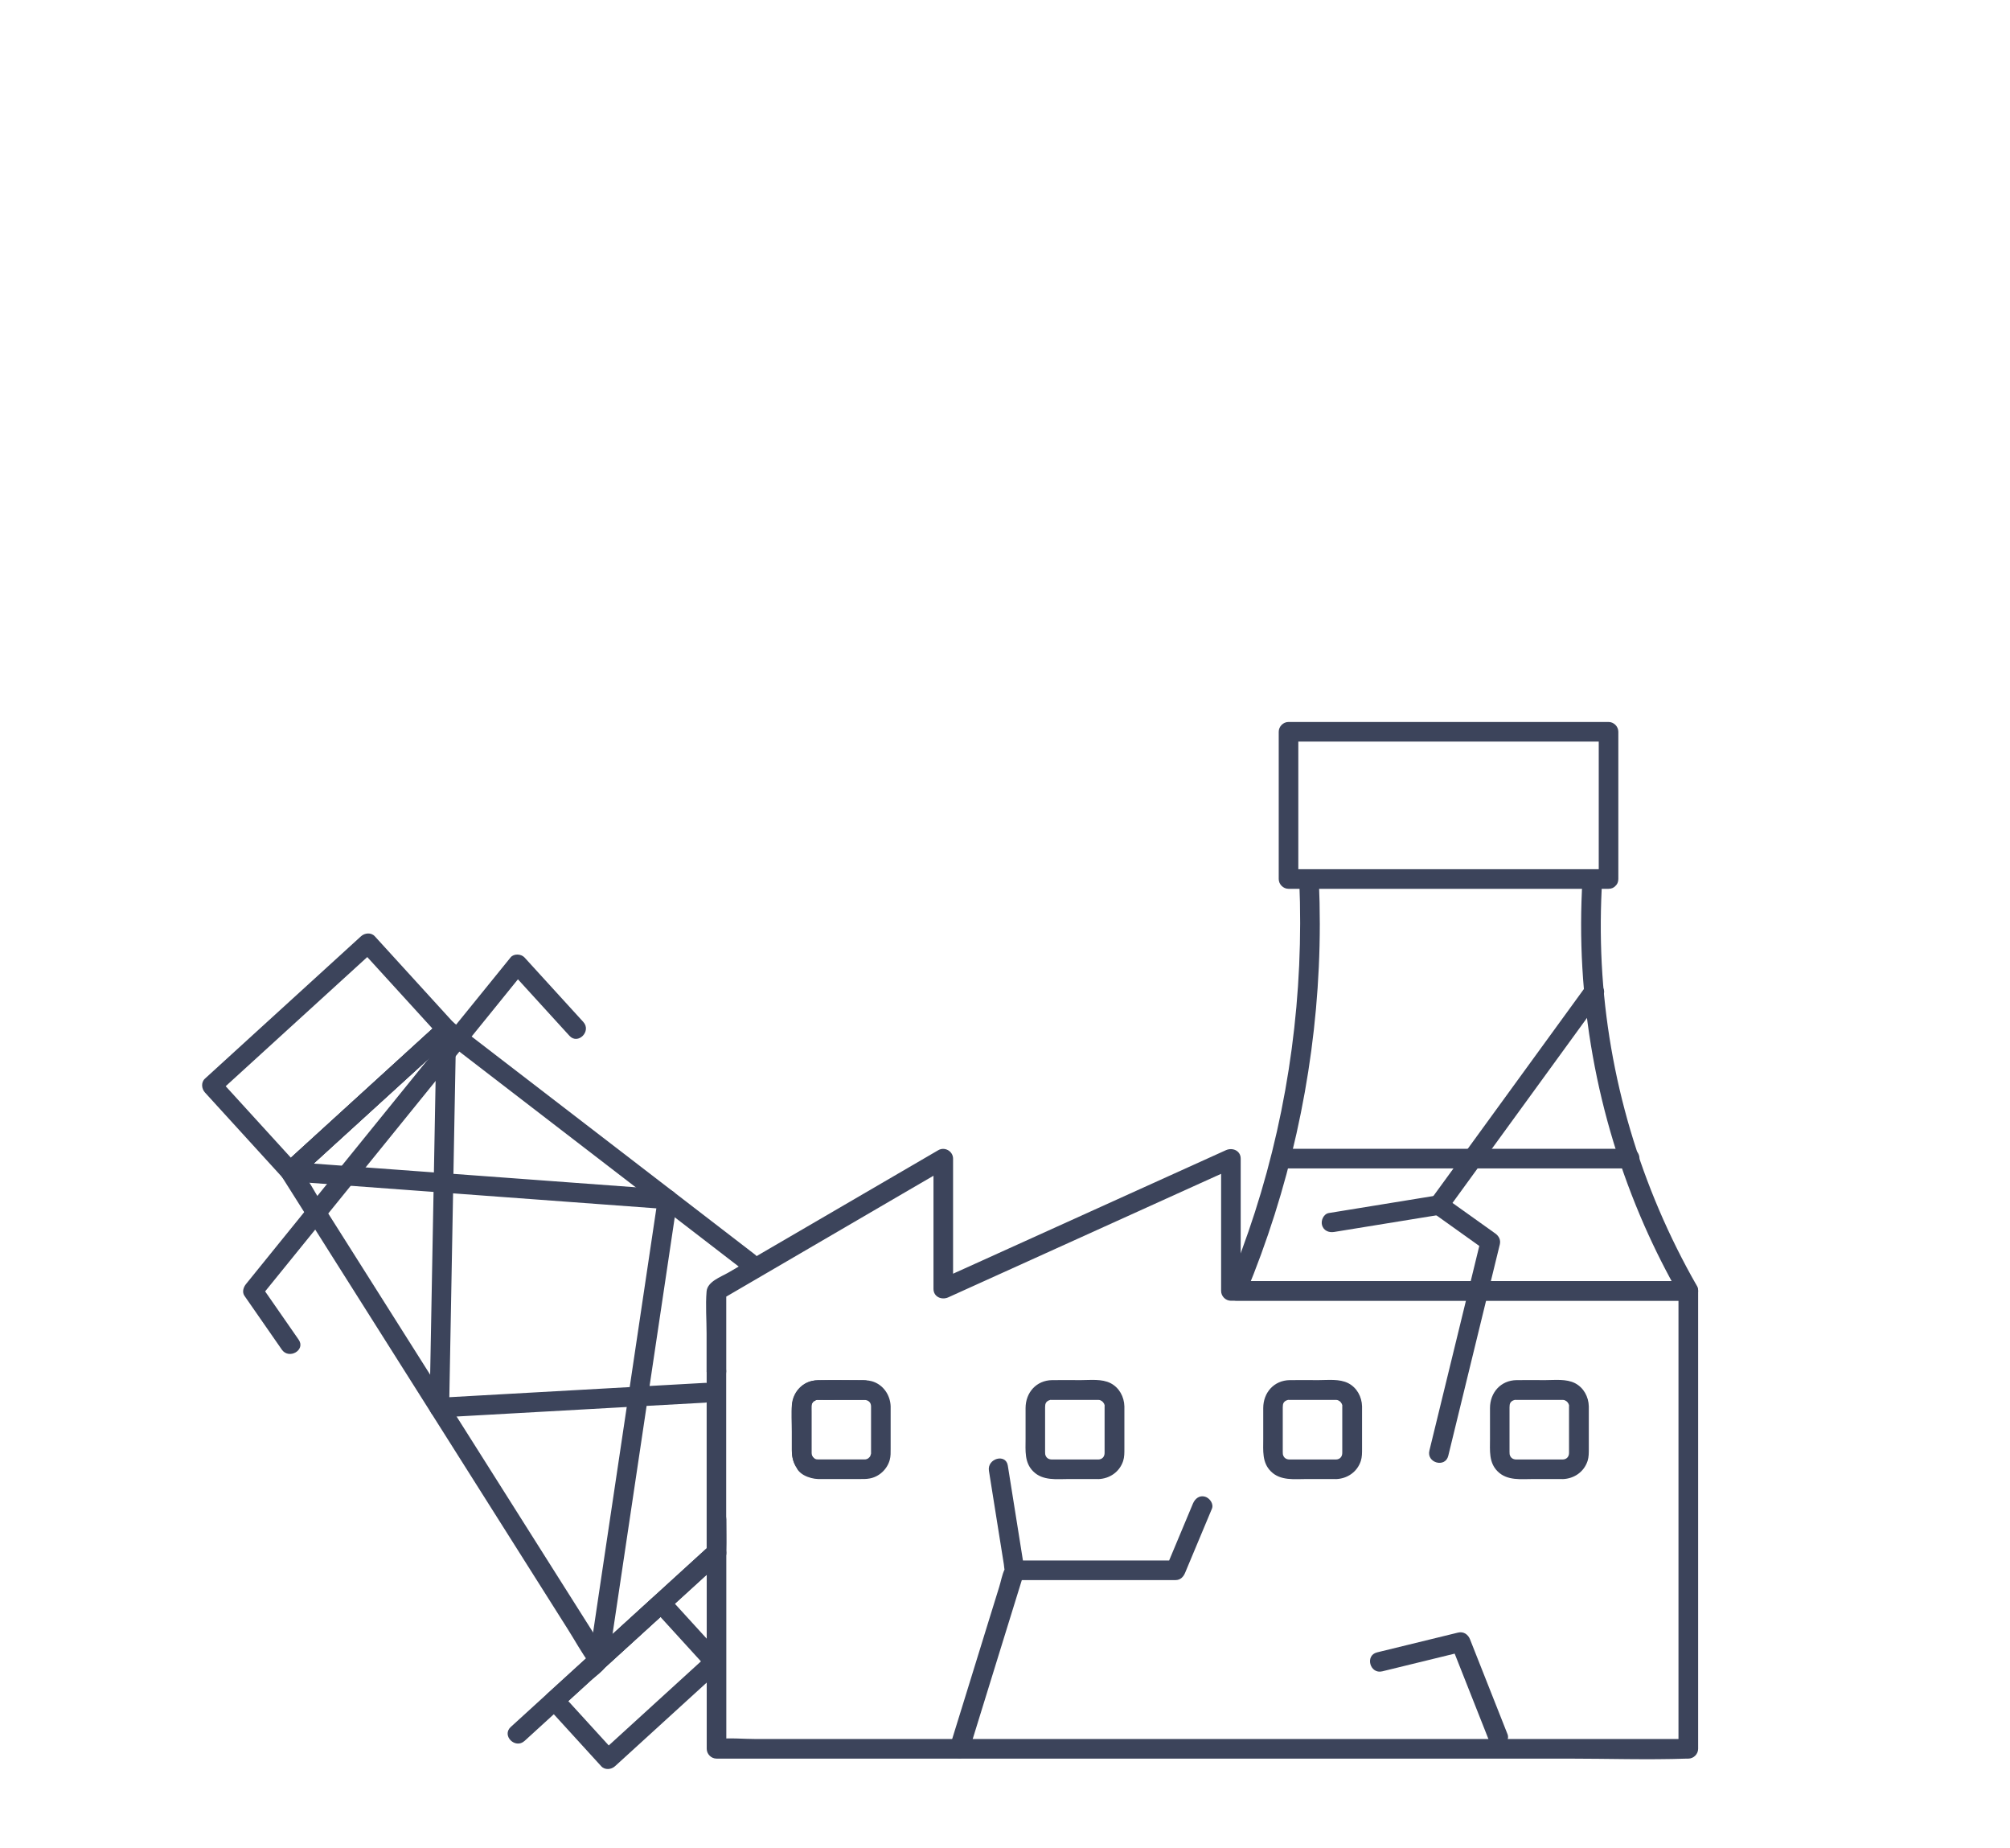 <?xml version="1.0" encoding="utf-8"?>
<!-- Generator: Adobe Illustrator 26.5.0, SVG Export Plug-In . SVG Version: 6.00 Build 0)  -->
<svg version="1.1" id="Layer_1" xmlns="http://www.w3.org/2000/svg" xmlns:xlink="http://www.w3.org/1999/xlink" x="0px" y="0px"
	 viewBox="0 0 307.76 282.9" style="enable-background:new 0 0 307.76 282.9;" xml:space="preserve">
<style type="text/css">
	.st0{fill:#3C445B;}
</style>
<g>
	<g>
		<path class="st0" d="M67.28,156.5c-6.97,6.36-13.95,12.72-20.92,19.08c-0.99,0.9-1.98,1.81-2.97,2.71c0.71,0,1.41,0,2.12,0
			c-4-4.39-8.01-8.78-12.01-13.17c0,0.71,0,1.41,0,2.12c6.97-6.36,13.95-12.72,20.92-19.08c0.99-0.9,1.98-1.81,2.97-2.71
			c-0.71,0-1.41,0-2.12,0c4,4.39,8.01,8.78,12.01,13.17c1.3,1.43,3.42-0.7,2.12-2.12c-4-4.39-8.01-8.78-12.01-13.17
			c-0.56-0.62-1.54-0.53-2.12,0c-6.97,6.36-13.95,12.72-20.92,19.08c-0.99,0.9-1.98,1.81-2.97,2.71c-0.62,0.56-0.53,1.54,0,2.12
			c4,4.39,8.01,8.78,12.01,13.17c0.56,0.62,1.54,0.53,2.12,0c6.97-6.36,13.95-12.72,20.92-19.08c0.99-0.9,1.98-1.81,2.97-2.71
			C70.83,157.31,68.7,155.2,67.28,156.5z"/>
		<path class="st0" d="M108.38,253.36c-4.77,4.35-9.53,8.69-14.3,13.04c-0.68,0.62-1.36,1.24-2.03,1.85c0.71,0,1.41,0,2.12,0
			c-2.74-3-5.47-6-8.21-9c0,0.71,0,1.41,0,2.12c4.77-4.35,9.53-8.69,14.3-13.04c0.68-0.62,1.36-1.24,2.03-1.85
			c-0.71,0-1.41,0-2.12,0c2.74,3,5.47,6,8.21,9c1.3,1.43,3.42-0.7,2.12-2.12c-2.74-3-5.47-6-8.21-9c-0.56-0.62-1.54-0.53-2.12,0
			c-4.77,4.35-9.53,8.69-14.3,13.04c-0.68,0.62-1.36,1.24-2.03,1.85c-0.62,0.56-0.53,1.54,0,2.12c2.74,3,5.47,6,8.21,9
			c0.56,0.62,1.54,0.53,2.12,0c4.77-4.35,9.53-8.69,14.3-13.04c0.68-0.62,1.36-1.24,2.03-1.85
			C111.93,254.18,109.8,252.06,108.38,253.36z"/>
		<path class="st0" d="M108.2,209.91c0,7.52,0,15.04,0,22.55c0,1.74,0,3.48,0,5.23c0.15-0.35,0.29-0.71,0.44-1.06
			c-4.62,4.21-9.23,8.42-13.85,12.63c-1.39,1.26-2.77,2.53-4.16,3.79c0.84,0.22,1.67,0.44,2.51,0.66c-0.08-0.41-0.46-0.86-0.68-1.2
			c-0.53-0.85-1.07-1.69-1.6-2.54c-1.82-2.88-3.64-5.76-5.46-8.63c-4.35-6.88-8.7-13.75-13.04-20.63c-1.66-2.62-3.32-5.25-4.98-7.87
			c-3.92-6.2-7.84-12.4-11.76-18.6c-2.08-3.29-4.16-6.59-6.25-9.88c-1.14-1.8-2.16-3.81-3.47-5.49c-0.06-0.08-0.11-0.18-0.17-0.27
			c-0.08,0.61-0.16,1.21-0.23,1.82c6.98-6.36,13.95-12.72,20.93-19.08c0.99-0.9,1.98-1.81,2.97-2.71c-0.61,0.08-1.21,0.16-1.82,0.23
			c6.27,4.82,12.54,9.64,18.81,14.47c5.43,4.17,10.86,8.35,16.28,12.52c3.79,2.92,7.58,5.83,11.37,8.75
			c0.65,0.5,1.67,0.09,2.05-0.54c0.46-0.77,0.1-1.56-0.54-2.05c-5-3.85-10.01-7.7-15.01-11.55c-8.02-6.17-16.05-12.34-24.07-18.51
			c-2.46-1.89-4.92-3.79-7.38-5.68c-0.54-0.41-1.37-0.17-1.82,0.23c-6.98,6.36-13.95,12.72-20.93,19.08
			c-0.99,0.9-1.98,1.81-2.97,2.71c-0.47,0.43-0.58,1.28-0.23,1.82c2.73,4.32,5.46,8.64,8.19,12.96c4.14,6.55,8.29,13.1,12.43,19.66
			c1.57,2.48,3.14,4.97,4.71,7.45c4.14,6.55,8.28,13.1,12.42,19.65c2.02,3.19,4.03,6.38,6.05,9.57c1.09,1.72,2.09,3.56,3.29,5.2
			c0.2,0.27,0.1,0.41,0.01-0.1c0.22,1.17,1.74,1.36,2.51,0.66c5.22-4.75,10.43-9.51,15.64-14.27c1.02-0.93,2.74-1.96,2.8-3.45
			c0.07-1.64,0-3.29,0-4.92c0-3.6,0-7.19,0-10.79c0-3.95,0-7.89,0-11.84C111.2,207.98,108.2,207.97,108.2,209.91L108.2,209.91z"/>
		<path class="st0" d="M80.32,266.5c1.99-1.81,3.98-3.62,5.96-5.44c1.38-1.26,2.76-2.52,4.14-3.78c0.96-0.87,2.99-2.09,2.71-3.59
			c-0.13,0.49-0.26,0.97-0.39,1.46c4.68-4.27,9.37-8.53,14.05-12.8c1.32-1.21,2.64-2.41,3.96-3.62c1.43-1.3-0.7-3.42-2.12-2.12
			c-4.9,4.47-9.81,8.94-14.71,13.41c-0.87,0.79-1.73,1.58-2.6,2.37c-0.66,0.6-1.27,1.07-1.08,2.11c0.13-0.49,0.26-0.97,0.39-1.46
			c-4.14,3.78-8.29,7.56-12.43,11.33C76.77,265.69,78.9,267.8,80.32,266.5L80.32,266.5z"/>
		<path class="st0" d="M45.73,205.08c-1.9-2.74-3.81-5.48-5.71-8.22c-0.08,0.61-0.16,1.21-0.23,1.82
			c4.56-5.63,9.13-11.26,13.69-16.89c7.27-8.98,14.54-17.95,21.82-26.93c1.67-2.06,3.34-4.12,5-6.18c-0.71,0-1.41,0-2.12,0
			c3,3.29,6.01,6.59,9.01,9.88c1.3,1.43,3.42-0.7,2.12-2.12c-3-3.29-6.01-6.59-9.01-9.88c-0.51-0.55-1.63-0.61-2.12,0
			c-4.56,5.63-9.13,11.26-13.69,16.89c-7.27,8.98-14.54,17.95-21.82,26.93c-1.67,2.06-3.34,4.12-5,6.18
			c-0.4,0.49-0.64,1.24-0.23,1.82c1.9,2.74,3.81,5.48,5.71,8.22C44.24,208.17,46.84,206.67,45.73,205.08L45.73,205.08z"/>
		<path class="st0" d="M107.98,211.69c-11.44,0.63-22.88,1.28-34.32,1.92c-2.13,0.12-4.26,0.24-6.39,0.36c0.5,0.5,1,1,1.5,1.5
			c0.15-8.34,0.31-16.68,0.46-25.03c0.12-6.55,0.24-13.09,0.36-19.64c0.08-4.42,0.16-8.83,0.25-13.25c0.03-1.35-1.63-1.91-2.56-1.06
			c-6.98,6.36-13.95,12.72-20.93,19.08c-0.99,0.9-1.98,1.81-2.97,2.71c-1.03,0.94-0.15,2.47,1.06,2.56
			c7.78,0.57,15.56,1.15,23.34,1.72c7.91,0.58,15.81,1.17,23.72,1.75c3.57,0.26,7.14,0.53,10.71,0.79c-0.48-0.63-0.96-1.27-1.45-1.9
			c-1.47,9.86-2.94,19.72-4.41,29.58c-1.4,9.37-2.8,18.75-4.2,28.12c-0.46,3.09-0.92,6.19-1.38,9.28c-0.19,1.28-0.76,3.02-0.52,4.32
			c0.35,1.9,3.24,1.09,2.89-0.8c0.19,1.03-0.06,0.98,0.03,0.59c0.05-0.21,0.06-0.43,0.1-0.64c0.11-0.77,0.23-1.54,0.34-2.31
			c0.39-2.61,0.78-5.22,1.17-7.82c0.98-6.57,1.96-13.13,2.94-19.7c1.2-8.04,2.4-16.08,3.6-24.12c0.78-5.23,1.56-10.46,2.34-15.69
			c0.15-1.01-0.39-1.82-1.45-1.9c-8.32-0.61-16.64-1.23-24.96-1.84c-6.53-0.48-13.06-0.96-19.59-1.44
			c-4.41-0.32-8.81-0.65-13.22-0.97c0.35,0.85,0.71,1.71,1.06,2.56c6.98-6.36,13.95-12.72,20.93-19.08c0.99-0.9,1.98-1.81,2.97-2.71
			c-0.85-0.35-1.71-0.71-2.56-1.06c-0.14,7.8-0.29,15.6-0.43,23.4c-0.15,7.93-0.29,15.85-0.44,23.78c-0.07,3.58-0.13,7.16-0.2,10.74
			c-0.01,0.78,0.7,1.54,1.5,1.5c10.3-0.58,20.6-1.16,30.91-1.73c3.27-0.18,6.53-0.36,9.8-0.54
			C109.9,214.59,109.91,211.59,107.98,211.69L107.98,211.69z"/>
	</g>
	<g>
		<path class="st0" d="M242.31,134.56c-1.13,18.15,2.15,36.4,9.46,53.04c1.62,3.68,3.44,7.28,5.44,10.77
			c0.43-0.75,0.86-1.5,1.3-2.26c-17.92,0-35.85,0-53.77,0c-5.15,0-10.29,0-15.44,0c0.48,0.63,0.96,1.27,1.45,1.9
			c6.59-15.85,10.39-32.82,11.18-49.98c0.2-4.38,0.2-8.76,0.01-13.14c-0.08-1.92-3.08-1.93-3,0c0.73,17.16-1.55,34.37-6.81,50.72
			c-1.26,3.92-2.69,7.79-4.27,11.59c-0.38,0.92,0.57,1.9,1.45,1.9c17.92,0,35.85,0,53.77,0c5.15,0,10.29,0,15.44,0
			c1.14,0,1.86-1.27,1.3-2.26c-8.61-15.03-13.67-32-14.57-49.32c-0.22-4.33-0.19-8.66,0.08-12.98
			C245.43,132.63,242.43,132.64,242.31,134.56L242.31,134.56z"/>
		<path class="st0" d="M196.23,178.86c5.99,0,11.98,0,17.97,0c9.6,0,19.19,0,28.79,0c2.2,0,4.39,0,6.59,0c1.93,0,1.93-3,0-3
			c-5.99,0-11.98,0-17.97,0c-9.6,0-19.19,0-28.79,0c-2.2,0-4.39,0-6.59,0C194.3,175.86,194.3,178.86,196.23,178.86L196.23,178.86z"
			/>
		<path class="st0" d="M124.87,224.09c0-0.27-0.07-0.53-0.2-0.77c-0.08-0.1-0.16-0.2-0.23-0.3c0.04,0.05,0.03,0.04-0.03-0.05
			c-0.15-0.24-0.15-0.29-0.16-0.52c-0.01-0.09,0-0.17,0-0.26c0-0.53,0-1.07,0-1.6c0-1.48,0-2.96,0-4.44c0-0.34-0.02-0.69,0-1.04
			c-0.02,0.25,0.02-0.06,0.04-0.13c0.06-0.24-0.17,0.25,0.04-0.12c0.01-0.02,0.28-0.38,0.1-0.18c0.06-0.07,0.13-0.14,0.21-0.21
			c-0.2,0.17,0.48-0.2,0.23-0.12c0.03-0.01,0.48-0.08,0.2-0.06c0,0,0.11-0.01,0.17,0c1.1,0.03,2.2,0,3.3,0c1.25,0,2.51,0,3.76,0
			c1.93,0,1.93-3,0-3c-2.35,0-4.71-0.06-7.06,0c-2.41,0.06-3.99,1.97-3.99,4.29c0,1.43,0,2.85,0,4.28c0,0.74,0,1.49,0,2.23
			c0,1.16,0.31,2.15,1.07,3.05c-0.15-0.35-0.29-0.71-0.44-1.06c0,0,0,0.01,0,0.01C121.87,226.02,124.87,226.02,124.87,224.09
			L124.87,224.09z"/>
		<path class="st0" d="M111.2,209.91c0-4.1,0-8.19,0-12.29c-0.25,0.43-0.5,0.86-0.74,1.3c9.7-5.66,19.39-11.31,29.09-16.97
			c1.88-1.09,3.76-2.19,5.64-3.28c-0.75-0.43-1.5-0.86-2.26-1.3c0,6.64,0,13.29,0,19.93c0,1.23,1.25,1.75,2.26,1.3
			c4.95-2.24,9.9-4.48,14.85-6.72c7.9-3.58,15.8-7.15,23.7-10.73c1.83-0.83,3.66-1.66,5.49-2.48c-0.75-0.43-1.5-0.86-2.26-1.3
			c0,6.75,0,13.5,0,20.25c0,0.81,0.69,1.5,1.5,1.5c7.85,0,15.7,0,23.55,0c12.58,0,25.16,0,37.74,0c2.91,0,5.83,0,8.74,0
			c-0.5-0.5-1-1-1.5-1.5c0,7.91,0,15.83,0,23.74c0,12.56,0,25.12,0,37.69c0,2.89,0,5.78,0,8.66c0.5-0.5,1-1,1.5-1.5
			c-4.97,0-9.94,0-14.9,0c-11.84,0-23.68,0-35.51,0c-14.31,0-28.61,0-42.92,0c-12.37,0-24.74,0-37.11,0c-4.1,0-8.2,0-12.3,0
			c-1.9,0-3.93-0.21-5.81,0c-0.08,0.01-0.16,0-0.24,0c0.5,0.5,1,1,1.5,1.5c0-10.25,0-20.5,0-30.75c0-1.46,0-2.91,0-4.37
			c0-1.93-3-1.93-3,0c0,10.25,0,20.5,0,30.75c0,1.46,0,2.91,0,4.37c0,0.81,0.69,1.5,1.5,1.5c4.97,0,9.94,0,14.9,0
			c11.84,0,23.68,0,35.51,0c14.31,0,28.61,0,42.92,0c12.37,0,24.74,0,37.11,0c6.03,0,12.09,0.21,18.12,0c0.08,0,0.16,0,0.24,0
			c0.81,0,1.5-0.69,1.5-1.5c0-7.91,0-15.83,0-23.74c0-12.56,0-25.12,0-37.69c0-2.89,0-5.78,0-8.66c0-0.81-0.69-1.5-1.5-1.5
			c-7.97,0-15.94,0-23.91,0c-12.47,0-24.94,0-37.4,0c-2.91,0-5.82,0-8.73,0c0.5,0.5,1,1,1.5,1.5c0-6.75,0-13.5,0-20.25
			c0-1.23-1.25-1.75-2.26-1.3c-4.95,2.24-9.9,4.48-14.85,6.72c-7.9,3.58-15.8,7.15-23.7,10.73c-1.83,0.83-3.66,1.66-5.49,2.48
			c0.75,0.43,1.5,0.86,2.26,1.3c0-6.64,0-13.29,0-19.93c0-1.14-1.27-1.87-2.26-1.3c-6.73,3.92-13.45,7.84-20.18,11.76
			c-1.89,1.1-3.79,2.21-5.68,3.31c-2.1,1.22-4.19,2.45-6.29,3.67c-1.16,0.67-3.2,1.37-3.33,2.88c-0.18,2.11,0,4.32,0,6.44
			c0,1.92,0,3.85,0,5.77C108.2,211.84,111.2,211.84,111.2,209.91L111.2,209.91z"/>
		<path class="st0" d="M133.37,215.27c0,2.32,0.01,4.65,0,6.97c0,0.12,0.01,0.25-0.01,0.37c0.01-0.13-0.11,0.29-0.09,0.25
			c-0.02,0.04-0.21,0.31-0.08,0.15c-0.01,0.01-0.32,0.29-0.17,0.18c-0.36,0.26-0.5,0.22-1.04,0.22c-1.4,0-2.79,0-4.19,0
			c-0.7,0-1.4,0-2.09,0c-0.15,0-0.3,0-0.45,0c-0.39,0-0.53-0.1-0.81-0.39c0.15,0.35,0.29,0.71,0.44,1.06c0-0.54-0.34-0.84-0.51-1.19
			c-0.1-0.2-0.1-0.22-0.12-0.45c-0.01-0.1,0-0.2,0-0.3c0-0.64,0-1.28,0-1.93c0-1.53,0-3.06,0-4.59c0-0.12,0-0.23,0-0.35
			c0-0.32,0.09-0.56,0.4-0.81c-0.16,0.13,0.11-0.06,0.15-0.08c0.25-0.11-0.31,0.06,0.16-0.06c0.34-0.09-0.11-0.04,0.27-0.03
			c0.16,0,0.31,0,0.47,0c1.54,0,3.09,0,4.63,0c0.64,0,1.29-0.01,1.93,0C132.94,214.3,133.35,214.65,133.37,215.27
			c0.07,1.93,3.07,1.93,3,0c-0.06-1.74-1.16-3.34-2.88-3.83c-0.64-0.18-1.29-0.15-1.94-0.15c-1.77,0-3.55,0-5.32,0
			c-0.63,0-1.28-0.04-1.91,0.1c-1.68,0.38-2.89,1.85-3.06,3.54c-0.13,1.39-0.02,2.83-0.02,4.23c0,0.91,0,1.83,0,2.74
			c0,1.22,0.26,2.27,1.07,3.23c-0.15-0.35-0.29-0.71-0.44-1.06c0,1.56,2.12,2.31,3.38,2.34c0.46,0.01,0.93,0,1.4,0
			c1.63,0,3.27,0,4.9,0c0.53,0,1.05,0.02,1.58-0.08c1.47-0.25,2.71-1.41,3.1-2.84c0.16-0.57,0.14-1.16,0.14-1.74
			c0-0.75,0-1.49,0-2.24c0-1.42,0-2.83,0-4.25C136.37,213.34,133.37,213.33,133.37,215.27z"/>
		<path class="st0" d="M168.18,223.42c-2.37,0-4.74,0.01-7.11,0c-0.54,0-0.95-0.27-1.05-0.88c0.03,0.18,0-0.2,0-0.26
			c0-0.21,0-0.43,0-0.64c0-1.53,0-3.06,0-4.58c0-0.54,0-1.08,0-1.63c0-0.56,0.11-0.85,0.62-1.08c-0.17,0.08,0.07-0.02,0.09-0.02
			c0.42-0.12-0.18-0.02,0.26-0.03c0.02,0,0.04,0,0.07,0c0.18,0,0.36,0,0.55,0c0.69,0,1.38,0,2.08,0c1.39,0,2.79,0,4.18,0
			c0.1,0,0.2,0,0.3,0c0.15,0.01,0.24,0.02,0.1,0c0.1,0.02,0.22,0.05,0.31,0.09c-0.22-0.09,0.22,0.14,0.21,0.14
			c-0.15-0.11,0.17,0.18,0.17,0.18c-0.15-0.18,0.12,0.23,0.12,0.22c-0.03-0.07-0.06-0.19,0.02,0.09c0.09,0.33,0.04-0.09,0.03,0.27
			c0,0.13,0,0.27,0,0.4c0,1.66,0,3.31,0,4.97c0,0.57,0.01,1.13,0,1.7C169.15,222.99,168.77,223.4,168.18,223.42
			c-1.93,0.06-1.93,3.07,0,3c1.73-0.06,3.24-1.1,3.79-2.77c0.2-0.62,0.19-1.26,0.19-1.9c0-1.67,0-3.34,0-5.01
			c0-0.48,0.01-0.97,0-1.46c-0.04-1.46-0.78-2.85-2.11-3.54c-1.35-0.69-3.09-0.47-4.56-0.47c-1.46,0-2.93-0.02-4.39,0
			c-2.43,0.03-4.07,1.92-4.07,4.28c0,1.59,0,3.17,0,4.76c0,1.75-0.2,3.57,1.17,4.93c1.47,1.47,3.61,1.17,5.5,1.17
			c1.5,0,2.99,0,4.49,0C170.11,226.42,170.12,223.42,168.18,223.42z"/>
		<path class="st0" d="M239.29,223.42c-2.37,0-4.74,0.01-7.11,0c-0.54,0-0.95-0.27-1.05-0.88c0.03,0.18,0-0.2,0-0.26
			c0-0.21,0-0.43,0-0.64c0-1.53,0-3.06,0-4.58c0-0.54,0-1.08,0-1.63c0-0.56,0.11-0.85,0.62-1.08c-0.17,0.08,0.07-0.02,0.09-0.02
			c0.42-0.12-0.18-0.02,0.26-0.03c0.02,0,0.04,0,0.07,0c0.18,0,0.36,0,0.55,0c0.69,0,1.38,0,2.08,0c1.39,0,2.79,0,4.18,0
			c0.1,0,0.2,0,0.3,0c0.15,0.01,0.24,0.02,0.1,0c0.1,0.02,0.22,0.05,0.31,0.09c-0.22-0.09,0.22,0.14,0.21,0.14
			c-0.15-0.11,0.17,0.18,0.17,0.18c-0.15-0.18,0.12,0.23,0.12,0.22c-0.03-0.07-0.06-0.19,0.02,0.09c0.09,0.33,0.04-0.09,0.03,0.27
			c0,0.13,0,0.27,0,0.4c0,1.66,0,3.31,0,4.97c0,0.57,0.01,1.13,0,1.7C240.26,222.99,239.88,223.4,239.29,223.42
			c-1.93,0.06-1.93,3.07,0,3c1.73-0.06,3.24-1.1,3.79-2.77c0.2-0.62,0.19-1.26,0.19-1.9c0-1.67,0-3.34,0-5.01
			c0-0.48,0.01-0.97,0-1.46c-0.04-1.46-0.78-2.85-2.11-3.54c-1.35-0.69-3.09-0.47-4.56-0.47c-1.46,0-2.93-0.02-4.39,0
			c-2.43,0.03-4.07,1.92-4.07,4.28c0,1.59,0,3.17,0,4.76c0,1.75-0.2,3.57,1.17,4.93c1.47,1.47,3.61,1.17,5.5,1.17
			c1.5,0,2.99,0,4.49,0C241.22,226.42,241.22,223.42,239.29,223.42z"/>
		<path class="st0" d="M204.57,223.42c-2.37,0-4.74,0.01-7.11,0c-0.54,0-0.95-0.27-1.05-0.88c0.03,0.18,0-0.2,0-0.26
			c0-0.21,0-0.43,0-0.64c0-1.53,0-3.06,0-4.58c0-0.54,0-1.08,0-1.63c0-0.56,0.11-0.85,0.62-1.08c-0.17,0.08,0.07-0.02,0.09-0.02
			c0.42-0.12-0.18-0.02,0.26-0.03c0.02,0,0.04,0,0.07,0c0.18,0,0.36,0,0.55,0c0.69,0,1.38,0,2.08,0c1.39,0,2.79,0,4.18,0
			c0.1,0,0.2,0,0.3,0c0.15,0.01,0.24,0.02,0.1,0c0.1,0.02,0.22,0.05,0.31,0.09c-0.22-0.09,0.22,0.14,0.21,0.14
			c-0.15-0.11,0.17,0.18,0.17,0.18c-0.15-0.18,0.12,0.23,0.12,0.22c-0.03-0.07-0.06-0.19,0.02,0.09c0.09,0.33,0.04-0.09,0.03,0.27
			c0,0.13,0,0.27,0,0.4c0,1.66,0,3.31,0,4.97c0,0.57,0.01,1.13,0,1.7C205.54,222.99,205.16,223.4,204.57,223.42
			c-1.93,0.06-1.93,3.07,0,3c1.73-0.06,3.24-1.1,3.79-2.77c0.2-0.62,0.19-1.26,0.19-1.9c0-1.67,0-3.34,0-5.01
			c0-0.48,0.01-0.97,0-1.46c-0.04-1.46-0.78-2.85-2.11-3.54c-1.35-0.69-3.09-0.47-4.56-0.47c-1.46,0-2.93-0.02-4.39,0
			c-2.43,0.03-4.07,1.92-4.07,4.28c0,1.59,0,3.17,0,4.76c0,1.75-0.2,3.57,1.17,4.93c1.47,1.47,3.61,1.17,5.5,1.17
			c1.5,0,2.99,0,4.49,0C206.5,226.42,206.5,223.42,204.57,223.42z"/>
		<path class="st0" d="M246.29,133.06c-5.5,0-11,0-16.51,0c-8.82,0-17.63,0-26.45,0c-2.01,0-4.03,0-6.04,0c0.5,0.5,1,1,1.5,1.5
			c0-6.58,0-13.15,0-19.73c0-0.94,0-1.87,0-2.81c-0.5,0.5-1,1-1.5,1.5c5.5,0,11,0,16.51,0c8.82,0,17.63,0,26.45,0
			c2.01,0,4.03,0,6.04,0c-0.5-0.5-1-1-1.5-1.5c0,6.58,0,13.15,0,19.73c0,0.94,0,1.87,0,2.81c0,1.93,3,1.93,3,0
			c0-6.58,0-13.15,0-19.73c0-0.94,0-1.87,0-2.81c0-0.81-0.69-1.5-1.5-1.5c-5.5,0-11,0-16.51,0c-8.82,0-17.63,0-26.45,0
			c-2.01,0-4.03,0-6.04,0c-0.81,0-1.5,0.69-1.5,1.5c0,6.58,0,13.15,0,19.73c0,0.94,0,1.87,0,2.81c0,0.81,0.69,1.5,1.5,1.5
			c5.5,0,11,0,16.51,0c8.82,0,17.63,0,26.45,0c2.01,0,4.03,0,6.04,0C248.22,136.06,248.23,133.06,246.29,133.06z"/>
	</g>
	<path class="st0" d="M242.75,151.08c-6.95,9.55-13.9,19.1-20.84,28.66c-0.97,1.33-1.93,2.65-2.9,3.98
		c-0.51,0.7-0.07,1.62,0.54,2.05c2.63,1.88,5.26,3.75,7.89,5.63c-0.23-0.56-0.46-1.13-0.69-1.69c-2.3,9.45-4.61,18.89-6.91,28.34
		c-0.33,1.34-0.65,2.67-0.98,4.01c-0.46,1.88,2.43,2.68,2.89,0.8c2.3-9.45,4.61-18.89,6.91-28.34c0.33-1.34,0.65-2.67,0.98-4.01
		c0.17-0.7-0.13-1.29-0.69-1.69c-2.63-1.88-5.26-3.75-7.89-5.63c0.18,0.68,0.36,1.37,0.54,2.05c6.95-9.55,13.9-19.1,20.84-28.66
		c0.97-1.33,1.93-2.65,2.9-3.98C246.47,151.03,243.87,149.53,242.75,151.08L242.75,151.08z"/>
	<path class="st0" d="M204.27,188.59c4.8-0.78,9.59-1.56,14.39-2.34c0.68-0.11,1.36-0.22,2.04-0.33c0.8-0.13,1.25-1.12,1.05-1.85
		c-0.23-0.85-1.04-1.18-1.85-1.05c-4.8,0.78-9.59,1.56-14.39,2.34c-0.68,0.11-1.36,0.22-2.04,0.33c-0.8,0.13-1.25,1.12-1.05,1.85
		C202.66,188.39,203.46,188.72,204.27,188.59L204.27,188.59z"/>
	<path class="st0" d="M148.35,268.1c1.87-6.04,3.73-12.08,5.6-18.12c0.89-2.89,1.78-5.77,2.68-8.66c0.19-0.62,0.2-1.14,0.1-1.79
		c-0.24-1.53-0.49-3.06-0.73-4.59c-0.56-3.53-1.13-7.06-1.69-10.59c-0.3-1.9-3.19-1.09-2.89,0.8c0.47,2.97,0.95,5.94,1.42,8.91
		c0.29,1.79,0.57,3.59,0.86,5.38c0.06,0.39,0.07,0.86,0.2,1.24c0,0.01,0.22-1.05-0.06-0.48c-0.41,0.83-0.58,1.89-0.86,2.77
		c-0.51,1.66-1.02,3.31-1.54,4.97c-1.24,4-2.47,8.01-3.71,12.01c-0.76,2.44-1.51,4.89-2.27,7.33
		C144.89,269.15,147.78,269.95,148.35,268.1L148.35,268.1z"/>
	<path class="st0" d="M155.35,241.88c7.17,0,14.35,0,21.52,0c1.04,0,2.09,0,3.13,0c0.73,0,1.19-0.48,1.45-1.1
		c1.37-3.27,2.74-6.55,4.11-9.82c0.31-0.75-0.34-1.64-1.05-1.85c-0.86-0.25-1.53,0.3-1.85,1.05c-1.37,3.27-2.74,6.55-4.11,9.82
		c0.48-0.37,0.96-0.73,1.45-1.1c-7.17,0-14.35,0-21.52,0c-1.04,0-2.09,0-3.13,0C153.42,238.88,153.42,241.88,155.35,241.88
		L155.35,241.88z"/>
	<path class="st0" d="M211.64,255.85c4.13-1.01,8.26-2.02,12.4-3.03c-0.62-0.35-1.23-0.7-1.85-1.05c1.67,4.22,3.34,8.45,5.01,12.67
		c0.24,0.62,0.49,1.23,0.73,1.85c0.3,0.75,1,1.28,1.85,1.05c0.72-0.2,1.35-1.09,1.05-1.85c-1.67-4.22-3.34-8.45-5.01-12.67
		c-0.24-0.62-0.49-1.23-0.73-1.85c-0.3-0.77-0.99-1.26-1.85-1.05c-4.13,1.01-8.26,2.02-12.4,3.03
		C208.96,253.42,209.76,256.31,211.64,255.85L211.64,255.85z"/>
</g>
</svg>
